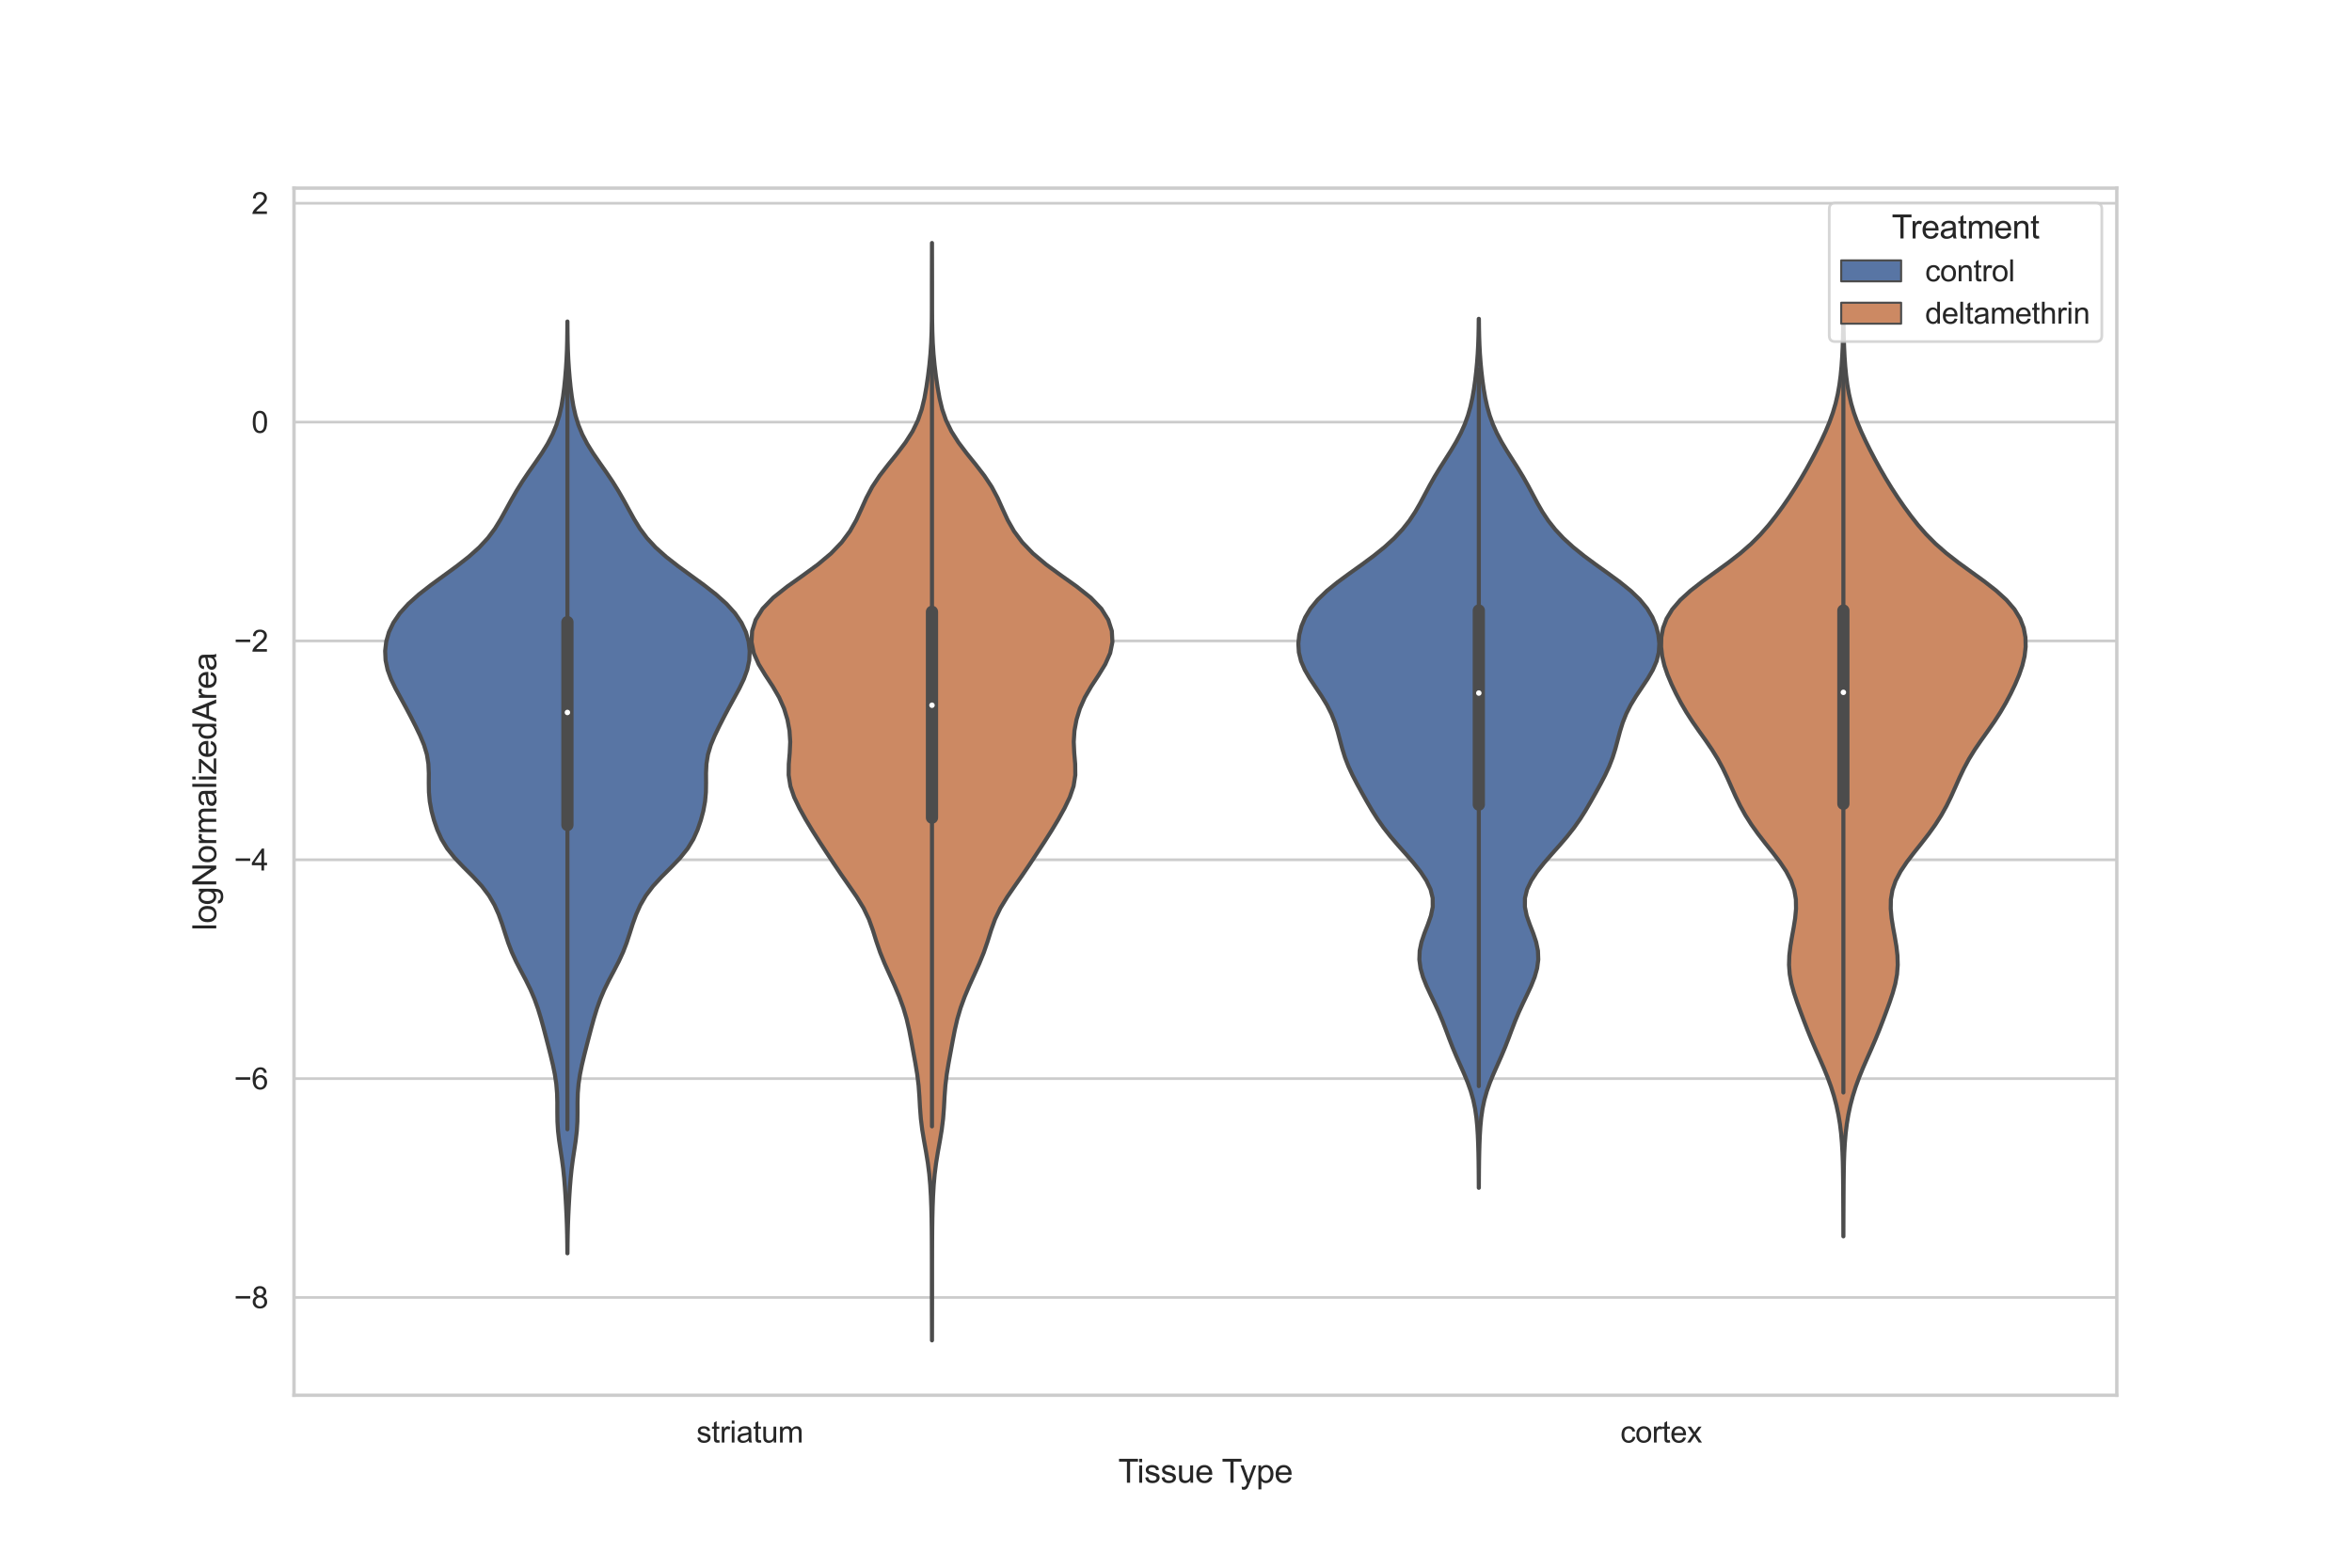 <?xml version="1.0" encoding="utf-8" standalone="no"?>
<!DOCTYPE svg PUBLIC "-//W3C//DTD SVG 1.1//EN"
  "http://www.w3.org/Graphics/SVG/1.1/DTD/svg11.dtd">
<svg xmlns:xlink="http://www.w3.org/1999/xlink" width="864pt" height="576pt" viewBox="0 0 864 576" xmlns="http://www.w3.org/2000/svg" version="1.1">
 <defs>
  <style type="text/css">*{stroke-linejoin: round; stroke-linecap: butt}</style>
 </defs>
 <g id="figure_1">
  <g id="patch_1">
   <path d="M 0 576 
L 864 576 
L 864 0 
L 0 0 
z
" style="fill: #ffffff"/>
  </g>
  <g id="axes_1">
   <g id="patch_2">
    <path d="M 108 512.64 
L 777.6 512.64 
L 777.6 69.12 
L 108 69.12 
z
" style="fill: #ffffff"/>
   </g>
   <g id="matplotlib.axis_1">
    <g id="xtick_1">
     <g id="text_1">
      <!-- striatum -->
      <g style="fill: #262626" transform="translate(255.842 530.014)scale(0.11 -0.11)">
       <defs>
        <path id="ArialMT-73" d="M 197 991 
L 753 1078 
Q 800 744 1014 566 
Q 1228 388 1613 388 
Q 2000 388 2187 545 
Q 2375 703 2375 916 
Q 2375 1106 2209 1216 
Q 2094 1291 1634 1406 
Q 1016 1563 777 1677 
Q 538 1791 414 1992 
Q 291 2194 291 2438 
Q 291 2659 392 2848 
Q 494 3038 669 3163 
Q 800 3259 1026 3326 
Q 1253 3394 1513 3394 
Q 1903 3394 2198 3281 
Q 2494 3169 2634 2976 
Q 2775 2784 2828 2463 
L 2278 2388 
Q 2241 2644 2061 2787 
Q 1881 2931 1553 2931 
Q 1166 2931 1000 2803 
Q 834 2675 834 2503 
Q 834 2394 903 2306 
Q 972 2216 1119 2156 
Q 1203 2125 1616 2013 
Q 2213 1853 2448 1751 
Q 2684 1650 2818 1456 
Q 2953 1263 2953 975 
Q 2953 694 2789 445 
Q 2625 197 2315 61 
Q 2006 -75 1616 -75 
Q 969 -75 630 194 
Q 291 463 197 991 
z
" transform="scale(0.016)"/>
        <path id="ArialMT-74" d="M 1650 503 
L 1731 6 
Q 1494 -44 1306 -44 
Q 1000 -44 831 53 
Q 663 150 594 308 
Q 525 466 525 972 
L 525 2881 
L 113 2881 
L 113 3319 
L 525 3319 
L 525 4141 
L 1084 4478 
L 1084 3319 
L 1650 3319 
L 1650 2881 
L 1084 2881 
L 1084 941 
Q 1084 700 1114 631 
Q 1144 563 1211 522 
Q 1278 481 1403 481 
Q 1497 481 1650 503 
z
" transform="scale(0.016)"/>
        <path id="ArialMT-72" d="M 416 0 
L 416 3319 
L 922 3319 
L 922 2816 
Q 1116 3169 1280 3281 
Q 1444 3394 1641 3394 
Q 1925 3394 2219 3213 
L 2025 2691 
Q 1819 2813 1613 2813 
Q 1428 2813 1281 2702 
Q 1134 2591 1072 2394 
Q 978 2094 978 1738 
L 978 0 
L 416 0 
z
" transform="scale(0.016)"/>
        <path id="ArialMT-69" d="M 425 3934 
L 425 4581 
L 988 4581 
L 988 3934 
L 425 3934 
z
M 425 0 
L 425 3319 
L 988 3319 
L 988 0 
L 425 0 
z
" transform="scale(0.016)"/>
        <path id="ArialMT-61" d="M 2588 409 
Q 2275 144 1986 34 
Q 1697 -75 1366 -75 
Q 819 -75 525 192 
Q 231 459 231 875 
Q 231 1119 342 1320 
Q 453 1522 633 1644 
Q 813 1766 1038 1828 
Q 1203 1872 1538 1913 
Q 2219 1994 2541 2106 
Q 2544 2222 2544 2253 
Q 2544 2597 2384 2738 
Q 2169 2928 1744 2928 
Q 1347 2928 1158 2789 
Q 969 2650 878 2297 
L 328 2372 
Q 403 2725 575 2942 
Q 747 3159 1072 3276 
Q 1397 3394 1825 3394 
Q 2250 3394 2515 3294 
Q 2781 3194 2906 3042 
Q 3031 2891 3081 2659 
Q 3109 2516 3109 2141 
L 3109 1391 
Q 3109 606 3145 398 
Q 3181 191 3288 0 
L 2700 0 
Q 2613 175 2588 409 
z
M 2541 1666 
Q 2234 1541 1622 1453 
Q 1275 1403 1131 1340 
Q 988 1278 909 1158 
Q 831 1038 831 891 
Q 831 666 1001 516 
Q 1172 366 1500 366 
Q 1825 366 2078 508 
Q 2331 650 2450 897 
Q 2541 1088 2541 1459 
L 2541 1666 
z
" transform="scale(0.016)"/>
        <path id="ArialMT-75" d="M 2597 0 
L 2597 488 
Q 2209 -75 1544 -75 
Q 1250 -75 995 37 
Q 741 150 617 320 
Q 494 491 444 738 
Q 409 903 409 1263 
L 409 3319 
L 972 3319 
L 972 1478 
Q 972 1038 1006 884 
Q 1059 663 1231 536 
Q 1403 409 1656 409 
Q 1909 409 2131 539 
Q 2353 669 2445 892 
Q 2538 1116 2538 1541 
L 2538 3319 
L 3100 3319 
L 3100 0 
L 2597 0 
z
" transform="scale(0.016)"/>
        <path id="ArialMT-6d" d="M 422 0 
L 422 3319 
L 925 3319 
L 925 2853 
Q 1081 3097 1340 3245 
Q 1600 3394 1931 3394 
Q 2300 3394 2536 3241 
Q 2772 3088 2869 2813 
Q 3263 3394 3894 3394 
Q 4388 3394 4653 3120 
Q 4919 2847 4919 2278 
L 4919 0 
L 4359 0 
L 4359 2091 
Q 4359 2428 4304 2576 
Q 4250 2725 4106 2815 
Q 3963 2906 3769 2906 
Q 3419 2906 3187 2673 
Q 2956 2441 2956 1928 
L 2956 0 
L 2394 0 
L 2394 2156 
Q 2394 2531 2256 2718 
Q 2119 2906 1806 2906 
Q 1569 2906 1367 2781 
Q 1166 2656 1075 2415 
Q 984 2175 984 1722 
L 984 0 
L 422 0 
z
" transform="scale(0.016)"/>
       </defs>
       <use xlink:href="#ArialMT-73"/>
       <use xlink:href="#ArialMT-74" x="50"/>
       <use xlink:href="#ArialMT-72" x="77.783"/>
       <use xlink:href="#ArialMT-69" x="111.084"/>
       <use xlink:href="#ArialMT-61" x="133.301"/>
       <use xlink:href="#ArialMT-74" x="188.916"/>
       <use xlink:href="#ArialMT-75" x="216.699"/>
       <use xlink:href="#ArialMT-6d" x="272.314"/>
      </g>
     </g>
    </g>
    <g id="xtick_2">
     <g id="text_2">
      <!-- cortex -->
      <g style="fill: #262626" transform="translate(595.224 530.014)scale(0.11 -0.11)">
       <defs>
        <path id="ArialMT-63" d="M 2588 1216 
L 3141 1144 
Q 3050 572 2676 248 
Q 2303 -75 1759 -75 
Q 1078 -75 664 370 
Q 250 816 250 1647 
Q 250 2184 428 2587 
Q 606 2991 970 3192 
Q 1334 3394 1763 3394 
Q 2303 3394 2647 3120 
Q 2991 2847 3088 2344 
L 2541 2259 
Q 2463 2594 2264 2762 
Q 2066 2931 1784 2931 
Q 1359 2931 1093 2626 
Q 828 2322 828 1663 
Q 828 994 1084 691 
Q 1341 388 1753 388 
Q 2084 388 2306 591 
Q 2528 794 2588 1216 
z
" transform="scale(0.016)"/>
        <path id="ArialMT-6f" d="M 213 1659 
Q 213 2581 725 3025 
Q 1153 3394 1769 3394 
Q 2453 3394 2887 2945 
Q 3322 2497 3322 1706 
Q 3322 1066 3130 698 
Q 2938 331 2570 128 
Q 2203 -75 1769 -75 
Q 1072 -75 642 372 
Q 213 819 213 1659 
z
M 791 1659 
Q 791 1022 1069 705 
Q 1347 388 1769 388 
Q 2188 388 2466 706 
Q 2744 1025 2744 1678 
Q 2744 2294 2464 2611 
Q 2184 2928 1769 2928 
Q 1347 2928 1069 2612 
Q 791 2297 791 1659 
z
" transform="scale(0.016)"/>
        <path id="ArialMT-65" d="M 2694 1069 
L 3275 997 
Q 3138 488 2766 206 
Q 2394 -75 1816 -75 
Q 1088 -75 661 373 
Q 234 822 234 1631 
Q 234 2469 665 2931 
Q 1097 3394 1784 3394 
Q 2450 3394 2872 2941 
Q 3294 2488 3294 1666 
Q 3294 1616 3291 1516 
L 816 1516 
Q 847 969 1125 678 
Q 1403 388 1819 388 
Q 2128 388 2347 550 
Q 2566 713 2694 1069 
z
M 847 1978 
L 2700 1978 
Q 2663 2397 2488 2606 
Q 2219 2931 1791 2931 
Q 1403 2931 1139 2672 
Q 875 2413 847 1978 
z
" transform="scale(0.016)"/>
        <path id="ArialMT-78" d="M 47 0 
L 1259 1725 
L 138 3319 
L 841 3319 
L 1350 2541 
Q 1494 2319 1581 2169 
Q 1719 2375 1834 2534 
L 2394 3319 
L 3066 3319 
L 1919 1756 
L 3153 0 
L 2463 0 
L 1781 1031 
L 1600 1309 
L 728 0 
L 47 0 
z
" transform="scale(0.016)"/>
       </defs>
       <use xlink:href="#ArialMT-63"/>
       <use xlink:href="#ArialMT-6f" x="50"/>
       <use xlink:href="#ArialMT-72" x="105.615"/>
       <use xlink:href="#ArialMT-74" x="138.916"/>
       <use xlink:href="#ArialMT-65" x="166.699"/>
       <use xlink:href="#ArialMT-78" x="222.314"/>
      </g>
     </g>
    </g>
    <g id="text_3">
     <!-- Tissue Type -->
     <g style="fill: #262626" transform="translate(410.784 544.789)scale(0.12 -0.12)">
      <defs>
       <path id="ArialMT-54" d="M 1659 0 
L 1659 4041 
L 150 4041 
L 150 4581 
L 3781 4581 
L 3781 4041 
L 2266 4041 
L 2266 0 
L 1659 0 
z
" transform="scale(0.016)"/>
       <path id="ArialMT-20" transform="scale(0.016)"/>
       <path id="ArialMT-79" d="M 397 -1278 
L 334 -750 
Q 519 -800 656 -800 
Q 844 -800 956 -737 
Q 1069 -675 1141 -563 
Q 1194 -478 1313 -144 
Q 1328 -97 1363 -6 
L 103 3319 
L 709 3319 
L 1400 1397 
Q 1534 1031 1641 628 
Q 1738 1016 1872 1384 
L 2581 3319 
L 3144 3319 
L 1881 -56 
Q 1678 -603 1566 -809 
Q 1416 -1088 1222 -1217 
Q 1028 -1347 759 -1347 
Q 597 -1347 397 -1278 
z
" transform="scale(0.016)"/>
       <path id="ArialMT-70" d="M 422 -1272 
L 422 3319 
L 934 3319 
L 934 2888 
Q 1116 3141 1344 3267 
Q 1572 3394 1897 3394 
Q 2322 3394 2647 3175 
Q 2972 2956 3137 2557 
Q 3303 2159 3303 1684 
Q 3303 1175 3120 767 
Q 2938 359 2589 142 
Q 2241 -75 1856 -75 
Q 1575 -75 1351 44 
Q 1128 163 984 344 
L 984 -1272 
L 422 -1272 
z
M 931 1641 
Q 931 1000 1190 694 
Q 1450 388 1819 388 
Q 2194 388 2461 705 
Q 2728 1022 2728 1688 
Q 2728 2322 2467 2637 
Q 2206 2953 1844 2953 
Q 1484 2953 1207 2617 
Q 931 2281 931 1641 
z
" transform="scale(0.016)"/>
      </defs>
      <use xlink:href="#ArialMT-54"/>
      <use xlink:href="#ArialMT-69" x="57.334"/>
      <use xlink:href="#ArialMT-73" x="79.551"/>
      <use xlink:href="#ArialMT-73" x="129.551"/>
      <use xlink:href="#ArialMT-75" x="179.551"/>
      <use xlink:href="#ArialMT-65" x="235.166"/>
      <use xlink:href="#ArialMT-20" x="290.781"/>
      <use xlink:href="#ArialMT-54" x="316.814"/>
      <use xlink:href="#ArialMT-79" x="372.398"/>
      <use xlink:href="#ArialMT-70" x="422.398"/>
      <use xlink:href="#ArialMT-65" x="478.014"/>
     </g>
    </g>
   </g>
   <g id="matplotlib.axis_2">
    <g id="ytick_1">
     <g id="line2d_1">
      <path d="M 108 476.706 
L 777.6 476.706 
" clip-path="url(#pd5e86b77f7)" style="fill: none; stroke: #cccccc; stroke-linecap: round"/>
     </g>
     <g id="text_4">
      <!-- −8 -->
      <g style="fill: #262626" transform="translate(85.958 480.643)scale(0.11 -0.11)">
       <defs>
        <path id="ArialMT-2212" d="M 3381 1997 
L 356 1997 
L 356 2522 
L 3381 2522 
L 3381 1997 
z
" transform="scale(0.016)"/>
        <path id="ArialMT-38" d="M 1131 2484 
Q 781 2613 612 2850 
Q 444 3088 444 3419 
Q 444 3919 803 4259 
Q 1163 4600 1759 4600 
Q 2359 4600 2725 4251 
Q 3091 3903 3091 3403 
Q 3091 3084 2923 2848 
Q 2756 2613 2416 2484 
Q 2838 2347 3058 2040 
Q 3278 1734 3278 1309 
Q 3278 722 2862 322 
Q 2447 -78 1769 -78 
Q 1091 -78 675 323 
Q 259 725 259 1325 
Q 259 1772 486 2073 
Q 713 2375 1131 2484 
z
M 1019 3438 
Q 1019 3113 1228 2906 
Q 1438 2700 1772 2700 
Q 2097 2700 2305 2904 
Q 2513 3109 2513 3406 
Q 2513 3716 2298 3927 
Q 2084 4138 1766 4138 
Q 1444 4138 1231 3931 
Q 1019 3725 1019 3438 
z
M 838 1322 
Q 838 1081 952 856 
Q 1066 631 1291 507 
Q 1516 384 1775 384 
Q 2178 384 2440 643 
Q 2703 903 2703 1303 
Q 2703 1709 2433 1975 
Q 2163 2241 1756 2241 
Q 1359 2241 1098 1978 
Q 838 1716 838 1322 
z
" transform="scale(0.016)"/>
       </defs>
       <use xlink:href="#ArialMT-2212"/>
       <use xlink:href="#ArialMT-38" x="58.398"/>
      </g>
     </g>
    </g>
    <g id="ytick_2">
     <g id="line2d_2">
      <path d="M 108 396.302 
L 777.6 396.302 
" clip-path="url(#pd5e86b77f7)" style="fill: none; stroke: #cccccc; stroke-linecap: round"/>
     </g>
     <g id="text_5">
      <!-- −6 -->
      <g style="fill: #262626" transform="translate(85.958 400.238)scale(0.11 -0.11)">
       <defs>
        <path id="ArialMT-36" d="M 3184 3459 
L 2625 3416 
Q 2550 3747 2413 3897 
Q 2184 4138 1850 4138 
Q 1581 4138 1378 3988 
Q 1113 3794 959 3422 
Q 806 3050 800 2363 
Q 1003 2672 1297 2822 
Q 1591 2972 1913 2972 
Q 2475 2972 2870 2558 
Q 3266 2144 3266 1488 
Q 3266 1056 3080 686 
Q 2894 316 2569 119 
Q 2244 -78 1831 -78 
Q 1128 -78 684 439 
Q 241 956 241 2144 
Q 241 3472 731 4075 
Q 1159 4600 1884 4600 
Q 2425 4600 2770 4297 
Q 3116 3994 3184 3459 
z
M 888 1484 
Q 888 1194 1011 928 
Q 1134 663 1356 523 
Q 1578 384 1822 384 
Q 2178 384 2434 671 
Q 2691 959 2691 1453 
Q 2691 1928 2437 2201 
Q 2184 2475 1800 2475 
Q 1419 2475 1153 2201 
Q 888 1928 888 1484 
z
" transform="scale(0.016)"/>
       </defs>
       <use xlink:href="#ArialMT-2212"/>
       <use xlink:href="#ArialMT-36" x="58.398"/>
      </g>
     </g>
    </g>
    <g id="ytick_3">
     <g id="line2d_3">
      <path d="M 108 315.898 
L 777.6 315.898 
" clip-path="url(#pd5e86b77f7)" style="fill: none; stroke: #cccccc; stroke-linecap: round"/>
     </g>
     <g id="text_6">
      <!-- −4 -->
      <g style="fill: #262626" transform="translate(85.958 319.834)scale(0.11 -0.11)">
       <defs>
        <path id="ArialMT-34" d="M 2069 0 
L 2069 1097 
L 81 1097 
L 81 1613 
L 2172 4581 
L 2631 4581 
L 2631 1613 
L 3250 1613 
L 3250 1097 
L 2631 1097 
L 2631 0 
L 2069 0 
z
M 2069 1613 
L 2069 3678 
L 634 1613 
L 2069 1613 
z
" transform="scale(0.016)"/>
       </defs>
       <use xlink:href="#ArialMT-2212"/>
       <use xlink:href="#ArialMT-34" x="58.398"/>
      </g>
     </g>
    </g>
    <g id="ytick_4">
     <g id="line2d_4">
      <path d="M 108 235.493 
L 777.6 235.493 
" clip-path="url(#pd5e86b77f7)" style="fill: none; stroke: #cccccc; stroke-linecap: round"/>
     </g>
     <g id="text_7">
      <!-- −2 -->
      <g style="fill: #262626" transform="translate(85.958 239.43)scale(0.11 -0.11)">
       <defs>
        <path id="ArialMT-32" d="M 3222 541 
L 3222 0 
L 194 0 
Q 188 203 259 391 
Q 375 700 629 1000 
Q 884 1300 1366 1694 
Q 2113 2306 2375 2664 
Q 2638 3022 2638 3341 
Q 2638 3675 2398 3904 
Q 2159 4134 1775 4134 
Q 1369 4134 1125 3890 
Q 881 3647 878 3216 
L 300 3275 
Q 359 3922 746 4261 
Q 1134 4600 1788 4600 
Q 2447 4600 2831 4234 
Q 3216 3869 3216 3328 
Q 3216 3053 3103 2787 
Q 2991 2522 2730 2228 
Q 2469 1934 1863 1422 
Q 1356 997 1212 845 
Q 1069 694 975 541 
L 3222 541 
z
" transform="scale(0.016)"/>
       </defs>
       <use xlink:href="#ArialMT-2212"/>
       <use xlink:href="#ArialMT-32" x="58.398"/>
      </g>
     </g>
    </g>
    <g id="ytick_5">
     <g id="line2d_5">
      <path d="M 108 155.089 
L 777.6 155.089 
" clip-path="url(#pd5e86b77f7)" style="fill: none; stroke: #cccccc; stroke-linecap: round"/>
     </g>
     <g id="text_8">
      <!-- 0 -->
      <g style="fill: #262626" transform="translate(92.383 159.026)scale(0.11 -0.11)">
       <defs>
        <path id="ArialMT-30" d="M 266 2259 
Q 266 3072 433 3567 
Q 600 4063 929 4331 
Q 1259 4600 1759 4600 
Q 2128 4600 2406 4451 
Q 2684 4303 2865 4023 
Q 3047 3744 3150 3342 
Q 3253 2941 3253 2259 
Q 3253 1453 3087 958 
Q 2922 463 2592 192 
Q 2263 -78 1759 -78 
Q 1097 -78 719 397 
Q 266 969 266 2259 
z
M 844 2259 
Q 844 1131 1108 757 
Q 1372 384 1759 384 
Q 2147 384 2411 759 
Q 2675 1134 2675 2259 
Q 2675 3391 2411 3762 
Q 2147 4134 1753 4134 
Q 1366 4134 1134 3806 
Q 844 3388 844 2259 
z
" transform="scale(0.016)"/>
       </defs>
       <use xlink:href="#ArialMT-30"/>
      </g>
     </g>
    </g>
    <g id="ytick_6">
     <g id="line2d_6">
      <path d="M 108 74.685 
L 777.6 74.685 
" clip-path="url(#pd5e86b77f7)" style="fill: none; stroke: #cccccc; stroke-linecap: round"/>
     </g>
     <g id="text_9">
      <!-- 2 -->
      <g style="fill: #262626" transform="translate(92.383 78.622)scale(0.11 -0.11)">
       <use xlink:href="#ArialMT-32"/>
      </g>
     </g>
    </g>
    <g id="text_10">
     <!-- logNormalizedArea -->
     <g style="fill: #262626" transform="translate(79.433 341.901)rotate(-90)scale(0.12 -0.12)">
      <defs>
       <path id="ArialMT-6c" d="M 409 0 
L 409 4581 
L 972 4581 
L 972 0 
L 409 0 
z
" transform="scale(0.016)"/>
       <path id="ArialMT-67" d="M 319 -275 
L 866 -356 
Q 900 -609 1056 -725 
Q 1266 -881 1628 -881 
Q 2019 -881 2231 -725 
Q 2444 -569 2519 -288 
Q 2563 -116 2559 434 
Q 2191 0 1641 0 
Q 956 0 581 494 
Q 206 988 206 1678 
Q 206 2153 378 2554 
Q 550 2956 876 3175 
Q 1203 3394 1644 3394 
Q 2231 3394 2613 2919 
L 2613 3319 
L 3131 3319 
L 3131 450 
Q 3131 -325 2973 -648 
Q 2816 -972 2473 -1159 
Q 2131 -1347 1631 -1347 
Q 1038 -1347 672 -1080 
Q 306 -813 319 -275 
z
M 784 1719 
Q 784 1066 1043 766 
Q 1303 466 1694 466 
Q 2081 466 2343 764 
Q 2606 1063 2606 1700 
Q 2606 2309 2336 2618 
Q 2066 2928 1684 2928 
Q 1309 2928 1046 2623 
Q 784 2319 784 1719 
z
" transform="scale(0.016)"/>
       <path id="ArialMT-4e" d="M 488 0 
L 488 4581 
L 1109 4581 
L 3516 984 
L 3516 4581 
L 4097 4581 
L 4097 0 
L 3475 0 
L 1069 3600 
L 1069 0 
L 488 0 
z
" transform="scale(0.016)"/>
       <path id="ArialMT-7a" d="M 125 0 
L 125 456 
L 2238 2881 
Q 1878 2863 1603 2863 
L 250 2863 
L 250 3319 
L 2963 3319 
L 2963 2947 
L 1166 841 
L 819 456 
Q 1197 484 1528 484 
L 3063 484 
L 3063 0 
L 125 0 
z
" transform="scale(0.016)"/>
       <path id="ArialMT-64" d="M 2575 0 
L 2575 419 
Q 2259 -75 1647 -75 
Q 1250 -75 917 144 
Q 584 363 401 755 
Q 219 1147 219 1656 
Q 219 2153 384 2558 
Q 550 2963 881 3178 
Q 1213 3394 1622 3394 
Q 1922 3394 2156 3267 
Q 2391 3141 2538 2938 
L 2538 4581 
L 3097 4581 
L 3097 0 
L 2575 0 
z
M 797 1656 
Q 797 1019 1065 703 
Q 1334 388 1700 388 
Q 2069 388 2326 689 
Q 2584 991 2584 1609 
Q 2584 2291 2321 2609 
Q 2059 2928 1675 2928 
Q 1300 2928 1048 2622 
Q 797 2316 797 1656 
z
" transform="scale(0.016)"/>
       <path id="ArialMT-41" d="M -9 0 
L 1750 4581 
L 2403 4581 
L 4278 0 
L 3588 0 
L 3053 1388 
L 1138 1388 
L 634 0 
L -9 0 
z
M 1313 1881 
L 2866 1881 
L 2388 3150 
Q 2169 3728 2063 4100 
Q 1975 3659 1816 3225 
L 1313 1881 
z
" transform="scale(0.016)"/>
      </defs>
      <use xlink:href="#ArialMT-6c"/>
      <use xlink:href="#ArialMT-6f" x="22.217"/>
      <use xlink:href="#ArialMT-67" x="77.832"/>
      <use xlink:href="#ArialMT-4e" x="133.447"/>
      <use xlink:href="#ArialMT-6f" x="205.664"/>
      <use xlink:href="#ArialMT-72" x="261.279"/>
      <use xlink:href="#ArialMT-6d" x="294.58"/>
      <use xlink:href="#ArialMT-61" x="377.881"/>
      <use xlink:href="#ArialMT-6c" x="433.496"/>
      <use xlink:href="#ArialMT-69" x="455.713"/>
      <use xlink:href="#ArialMT-7a" x="477.93"/>
      <use xlink:href="#ArialMT-65" x="527.93"/>
      <use xlink:href="#ArialMT-64" x="583.545"/>
      <use xlink:href="#ArialMT-41" x="639.16"/>
      <use xlink:href="#ArialMT-72" x="705.859"/>
      <use xlink:href="#ArialMT-65" x="739.16"/>
      <use xlink:href="#ArialMT-61" x="794.775"/>
     </g>
    </g>
   </g>
   <g id="patch_3">
    <path d="M 275.4 155.089 
L 275.4 155.089 
L 275.4 155.089 
L 275.4 155.089 
z
" clip-path="url(#pd5e86b77f7)" style="fill: #5875a4; stroke: #4c4c4c; stroke-width: 0.75; stroke-linejoin: miter"/>
   </g>
   <g id="PolyCollection_1">
    <defs>
     <path id="mf413196996" d="M 208.46 -115.515 
L 208.42 -115.515 
L 208.39 -118.973 
L 208.333 -122.431 
L 208.24 -125.889 
L 208.108 -129.347 
L 207.941 -132.805 
L 207.746 -136.264 
L 207.519 -139.722 
L 207.239 -143.18 
L 206.879 -146.638 
L 206.423 -150.096 
L 205.898 -153.554 
L 205.385 -157.012 
L 204.989 -160.47 
L 204.776 -163.929 
L 204.726 -167.387 
L 204.728 -170.845 
L 204.636 -174.303 
L 204.345 -177.761 
L 203.827 -181.219 
L 203.123 -184.677 
L 202.302 -188.135 
L 201.426 -191.594 
L 200.531 -195.052 
L 199.621 -198.51 
L 198.665 -201.968 
L 197.604 -205.426 
L 196.368 -208.884 
L 194.902 -212.342 
L 193.209 -215.801 
L 191.381 -219.259 
L 189.588 -222.717 
L 187.997 -226.175 
L 186.673 -229.633 
L 185.541 -233.091 
L 184.44 -236.549 
L 183.197 -240.007 
L 181.65 -243.466 
L 179.634 -246.924 
L 177.02 -250.382 
L 173.84 -253.84 
L 170.371 -257.298 
L 167.058 -260.756 
L 164.284 -264.214 
L 162.179 -267.673 
L 160.628 -271.131 
L 159.439 -274.589 
L 158.515 -278.047 
L 157.877 -281.505 
L 157.561 -284.963 
L 157.507 -288.421 
L 157.527 -291.879 
L 157.368 -295.338 
L 156.809 -298.796 
L 155.77 -302.254 
L 154.334 -305.712 
L 152.672 -309.17 
L 150.912 -312.628 
L 149.083 -316.086 
L 147.186 -319.544 
L 145.309 -323.003 
L 143.642 -326.461 
L 142.381 -329.919 
L 141.647 -333.377 
L 141.48 -336.835 
L 141.883 -340.293 
L 142.875 -343.751 
L 144.512 -347.21 
L 146.872 -350.668 
L 150.002 -354.126 
L 153.859 -357.584 
L 158.287 -361.042 
L 163.025 -364.5 
L 167.762 -367.958 
L 172.187 -371.416 
L 176.056 -374.875 
L 179.252 -378.333 
L 181.819 -381.791 
L 183.942 -385.249 
L 185.852 -388.707 
L 187.739 -392.165 
L 189.726 -395.623 
L 191.881 -399.081 
L 194.211 -402.54 
L 196.64 -405.998 
L 199.015 -409.456 
L 201.165 -412.914 
L 202.969 -416.372 
L 204.39 -419.83 
L 205.46 -423.288 
L 206.244 -426.747 
L 206.82 -430.205 
L 207.26 -433.663 
L 207.611 -437.121 
L 207.896 -440.579 
L 208.114 -444.037 
L 208.266 -447.495 
L 208.358 -450.953 
L 208.406 -454.412 
L 208.428 -457.87 
L 208.452 -457.87 
L 208.452 -457.87 
L 208.474 -454.412 
L 208.522 -450.953 
L 208.614 -447.495 
L 208.766 -444.037 
L 208.984 -440.579 
L 209.269 -437.121 
L 209.62 -433.663 
L 210.06 -430.205 
L 210.636 -426.747 
L 211.42 -423.288 
L 212.49 -419.83 
L 213.911 -416.372 
L 215.715 -412.914 
L 217.865 -409.456 
L 220.24 -405.998 
L 222.669 -402.54 
L 224.999 -399.081 
L 227.154 -395.623 
L 229.141 -392.165 
L 231.028 -388.707 
L 232.938 -385.249 
L 235.061 -381.791 
L 237.628 -378.333 
L 240.824 -374.875 
L 244.693 -371.416 
L 249.118 -367.958 
L 253.855 -364.5 
L 258.593 -361.042 
L 263.021 -357.584 
L 266.878 -354.126 
L 270.008 -350.668 
L 272.368 -347.21 
L 274.005 -343.751 
L 274.997 -340.293 
L 275.4 -336.835 
L 275.233 -333.377 
L 274.499 -329.919 
L 273.238 -326.461 
L 271.571 -323.003 
L 269.694 -319.544 
L 267.797 -316.086 
L 265.968 -312.628 
L 264.208 -309.17 
L 262.546 -305.712 
L 261.11 -302.254 
L 260.071 -298.796 
L 259.512 -295.338 
L 259.353 -291.879 
L 259.373 -288.421 
L 259.319 -284.963 
L 259.003 -281.505 
L 258.365 -278.047 
L 257.441 -274.589 
L 256.252 -271.131 
L 254.701 -267.673 
L 252.596 -264.214 
L 249.822 -260.756 
L 246.509 -257.298 
L 243.04 -253.84 
L 239.86 -250.382 
L 237.246 -246.924 
L 235.23 -243.466 
L 233.683 -240.007 
L 232.44 -236.549 
L 231.339 -233.091 
L 230.207 -229.633 
L 228.883 -226.175 
L 227.292 -222.717 
L 225.499 -219.259 
L 223.671 -215.801 
L 221.978 -212.342 
L 220.512 -208.884 
L 219.276 -205.426 
L 218.215 -201.968 
L 217.259 -198.51 
L 216.349 -195.052 
L 215.454 -191.594 
L 214.578 -188.135 
L 213.757 -184.677 
L 213.053 -181.219 
L 212.535 -177.761 
L 212.244 -174.303 
L 212.152 -170.845 
L 212.154 -167.387 
L 212.104 -163.929 
L 211.891 -160.47 
L 211.495 -157.012 
L 210.982 -153.554 
L 210.457 -150.096 
L 210.001 -146.638 
L 209.641 -143.18 
L 209.361 -139.722 
L 209.134 -136.264 
L 208.939 -132.805 
L 208.772 -129.347 
L 208.64 -125.889 
L 208.547 -122.431 
L 208.49 -118.973 
L 208.46 -115.515 
z
" style="stroke: #4c4c4c; stroke-width: 1.5"/>
    </defs>
    <g clip-path="url(#pd5e86b77f7)">
     <use xlink:href="#mf413196996" x="0" y="576" style="fill: #5875a4; stroke: #4c4c4c; stroke-width: 1.5"/>
    </g>
   </g>
   <g id="patch_4">
    <path d="M 275.4 155.089 
L 275.4 155.089 
L 275.4 155.089 
L 275.4 155.089 
z
" clip-path="url(#pd5e86b77f7)" style="fill: #cc8963; stroke: #4c4c4c; stroke-width: 0.75; stroke-linejoin: miter"/>
   </g>
   <g id="PolyCollection_2">
    <defs>
     <path id="mfc95bb1679" d="M 342.365 -83.52 
L 342.355 -83.52 
L 342.348 -87.593 
L 342.339 -91.665 
L 342.328 -95.738 
L 342.322 -99.811 
L 342.321 -103.884 
L 342.323 -107.956 
L 342.321 -112.029 
L 342.313 -116.102 
L 342.298 -120.175 
L 342.269 -124.247 
L 342.213 -128.32 
L 342.117 -132.393 
L 341.962 -136.465 
L 341.724 -140.538 
L 341.364 -144.611 
L 340.847 -148.684 
L 340.184 -152.756 
L 339.451 -156.829 
L 338.776 -160.902 
L 338.271 -164.975 
L 337.958 -169.047 
L 337.737 -173.12 
L 337.437 -177.193 
L 336.94 -181.265 
L 336.264 -185.338 
L 335.515 -189.411 
L 334.766 -193.484 
L 333.979 -197.556 
L 333.038 -201.629 
L 331.84 -205.702 
L 330.359 -209.775 
L 328.644 -213.847 
L 326.799 -217.92 
L 324.967 -221.993 
L 323.312 -226.065 
L 321.914 -230.138 
L 320.644 -234.211 
L 319.178 -238.284 
L 317.222 -242.356 
L 314.732 -246.429 
L 311.928 -250.502 
L 309.085 -254.575 
L 306.331 -258.647 
L 303.642 -262.72 
L 300.984 -266.793 
L 298.399 -270.865 
L 295.95 -274.938 
L 293.688 -279.011 
L 291.738 -283.084 
L 290.345 -287.156 
L 289.71 -291.229 
L 289.757 -295.302 
L 290.101 -299.375 
L 290.283 -303.447 
L 290.021 -307.52 
L 289.265 -311.593 
L 288.022 -315.665 
L 286.227 -319.738 
L 283.865 -323.811 
L 281.188 -327.884 
L 278.7 -331.956 
L 276.903 -336.029 
L 276.078 -340.102 
L 276.294 -344.175 
L 277.592 -348.247 
L 280.125 -352.32 
L 284.036 -356.393 
L 289.158 -360.465 
L 294.893 -364.538 
L 300.465 -368.611 
L 305.304 -372.684 
L 309.208 -376.756 
L 312.231 -380.829 
L 314.542 -384.902 
L 316.417 -388.975 
L 318.245 -393.047 
L 320.412 -397.12 
L 323.112 -401.193 
L 326.254 -405.265 
L 329.54 -409.338 
L 332.619 -413.411 
L 335.214 -417.484 
L 337.199 -421.556 
L 338.607 -425.629 
L 339.587 -429.702 
L 340.315 -433.775 
L 340.91 -437.847 
L 341.408 -441.92 
L 341.797 -445.993 
L 342.064 -450.065 
L 342.22 -454.138 
L 342.295 -458.211 
L 342.319 -462.284 
L 342.323 -466.356 
L 342.323 -470.429 
L 342.329 -474.502 
L 342.339 -478.575 
L 342.349 -482.647 
L 342.355 -486.72 
L 342.365 -486.72 
L 342.365 -486.72 
L 342.371 -482.647 
L 342.381 -478.575 
L 342.391 -474.502 
L 342.397 -470.429 
L 342.397 -466.356 
L 342.401 -462.284 
L 342.425 -458.211 
L 342.5 -454.138 
L 342.656 -450.065 
L 342.923 -445.993 
L 343.312 -441.92 
L 343.81 -437.847 
L 344.405 -433.775 
L 345.133 -429.702 
L 346.113 -425.629 
L 347.521 -421.556 
L 349.506 -417.484 
L 352.101 -413.411 
L 355.18 -409.338 
L 358.466 -405.265 
L 361.608 -401.193 
L 364.308 -397.12 
L 366.475 -393.047 
L 368.303 -388.975 
L 370.178 -384.902 
L 372.489 -380.829 
L 375.512 -376.756 
L 379.416 -372.684 
L 384.255 -368.611 
L 389.827 -364.538 
L 395.562 -360.465 
L 400.684 -356.393 
L 404.595 -352.32 
L 407.128 -348.247 
L 408.426 -344.175 
L 408.642 -340.102 
L 407.817 -336.029 
L 406.02 -331.956 
L 403.532 -327.884 
L 400.855 -323.811 
L 398.493 -319.738 
L 396.698 -315.665 
L 395.455 -311.593 
L 394.699 -307.52 
L 394.437 -303.447 
L 394.619 -299.375 
L 394.963 -295.302 
L 395.01 -291.229 
L 394.375 -287.156 
L 392.982 -283.084 
L 391.032 -279.011 
L 388.77 -274.938 
L 386.321 -270.865 
L 383.736 -266.793 
L 381.078 -262.72 
L 378.389 -258.647 
L 375.635 -254.575 
L 372.792 -250.502 
L 369.988 -246.429 
L 367.498 -242.356 
L 365.542 -238.284 
L 364.076 -234.211 
L 362.806 -230.138 
L 361.408 -226.065 
L 359.753 -221.993 
L 357.921 -217.92 
L 356.076 -213.847 
L 354.361 -209.775 
L 352.88 -205.702 
L 351.682 -201.629 
L 350.741 -197.556 
L 349.954 -193.484 
L 349.205 -189.411 
L 348.456 -185.338 
L 347.78 -181.265 
L 347.283 -177.193 
L 346.983 -173.12 
L 346.762 -169.047 
L 346.449 -164.975 
L 345.944 -160.902 
L 345.269 -156.829 
L 344.536 -152.756 
L 343.873 -148.684 
L 343.356 -144.611 
L 342.996 -140.538 
L 342.758 -136.465 
L 342.603 -132.393 
L 342.507 -128.32 
L 342.451 -124.247 
L 342.422 -120.175 
L 342.407 -116.102 
L 342.399 -112.029 
L 342.397 -107.956 
L 342.399 -103.884 
L 342.398 -99.811 
L 342.392 -95.738 
L 342.381 -91.665 
L 342.372 -87.593 
L 342.365 -83.52 
z
" style="stroke: #4c4c4c; stroke-width: 1.5"/>
    </defs>
    <g clip-path="url(#pd5e86b77f7)">
     <use xlink:href="#mfc95bb1679" x="0" y="576" style="fill: #cc8963; stroke: #4c4c4c; stroke-width: 1.5"/>
    </g>
   </g>
   <g id="PolyCollection_3">
    <defs>
     <path id="m8a8ed9f442" d="M 543.252 -139.593 
L 543.228 -139.593 
L 543.214 -142.818 
L 543.189 -146.042 
L 543.149 -149.267 
L 543.087 -152.492 
L 542.996 -155.717 
L 542.861 -158.942 
L 542.657 -162.167 
L 542.346 -165.392 
L 541.878 -168.617 
L 541.203 -171.841 
L 540.29 -175.066 
L 539.143 -178.291 
L 537.81 -181.516 
L 536.379 -184.741 
L 534.949 -187.966 
L 533.597 -191.191 
L 532.341 -194.415 
L 531.137 -197.64 
L 529.896 -200.865 
L 528.543 -204.09 
L 527.06 -207.315 
L 525.509 -210.54 
L 524.017 -213.765 
L 522.738 -216.989 
L 521.823 -220.214 
L 521.394 -223.439 
L 521.519 -226.664 
L 522.185 -229.889 
L 523.269 -233.114 
L 524.53 -236.339 
L 525.651 -239.563 
L 526.314 -242.788 
L 526.292 -246.013 
L 525.497 -249.238 
L 523.972 -252.463 
L 521.85 -255.688 
L 519.297 -258.913 
L 516.494 -262.137 
L 513.623 -265.362 
L 510.852 -268.587 
L 508.306 -271.812 
L 506.032 -275.037 
L 503.996 -278.262 
L 502.112 -281.487 
L 500.299 -284.711 
L 498.531 -287.936 
L 496.856 -291.161 
L 495.36 -294.386 
L 494.108 -297.611 
L 493.095 -300.836 
L 492.23 -304.061 
L 491.371 -307.285 
L 490.366 -310.51 
L 489.087 -313.735 
L 487.462 -316.96 
L 485.507 -320.185 
L 483.346 -323.41 
L 481.198 -326.635 
L 479.321 -329.859 
L 477.93 -333.084 
L 477.134 -336.309 
L 476.936 -339.534 
L 477.281 -342.759 
L 478.123 -345.984 
L 479.477 -349.209 
L 481.424 -352.433 
L 484.056 -355.658 
L 487.404 -358.883 
L 491.38 -362.108 
L 495.767 -365.333 
L 500.28 -368.558 
L 504.64 -371.783 
L 508.638 -375.007 
L 512.162 -378.232 
L 515.18 -381.457 
L 517.722 -384.682 
L 519.864 -387.907 
L 521.721 -391.132 
L 523.436 -394.357 
L 525.151 -397.581 
L 526.971 -400.806 
L 528.932 -404.031 
L 530.984 -407.256 
L 533.026 -410.481 
L 534.945 -413.706 
L 536.649 -416.931 
L 538.089 -420.155 
L 539.256 -423.38 
L 540.173 -426.605 
L 540.885 -429.83 
L 541.446 -433.055 
L 541.902 -436.28 
L 542.279 -439.505 
L 542.587 -442.729 
L 542.827 -445.954 
L 542.998 -449.179 
L 543.111 -452.404 
L 543.177 -455.629 
L 543.212 -458.854 
L 543.268 -458.854 
L 543.268 -458.854 
L 543.303 -455.629 
L 543.369 -452.404 
L 543.482 -449.179 
L 543.653 -445.954 
L 543.893 -442.729 
L 544.201 -439.505 
L 544.578 -436.28 
L 545.034 -433.055 
L 545.595 -429.83 
L 546.307 -426.605 
L 547.224 -423.38 
L 548.391 -420.155 
L 549.831 -416.931 
L 551.535 -413.706 
L 553.454 -410.481 
L 555.496 -407.256 
L 557.548 -404.031 
L 559.509 -400.806 
L 561.329 -397.581 
L 563.044 -394.357 
L 564.759 -391.132 
L 566.616 -387.907 
L 568.758 -384.682 
L 571.3 -381.457 
L 574.318 -378.232 
L 577.842 -375.007 
L 581.84 -371.783 
L 586.2 -368.558 
L 590.713 -365.333 
L 595.1 -362.108 
L 599.076 -358.883 
L 602.424 -355.658 
L 605.056 -352.433 
L 607.003 -349.209 
L 608.357 -345.984 
L 609.199 -342.759 
L 609.544 -339.534 
L 609.346 -336.309 
L 608.55 -333.084 
L 607.159 -329.859 
L 605.282 -326.635 
L 603.134 -323.41 
L 600.973 -320.185 
L 599.018 -316.96 
L 597.393 -313.735 
L 596.114 -310.51 
L 595.109 -307.285 
L 594.25 -304.061 
L 593.385 -300.836 
L 592.372 -297.611 
L 591.12 -294.386 
L 589.624 -291.161 
L 587.949 -287.936 
L 586.181 -284.711 
L 584.368 -281.487 
L 582.484 -278.262 
L 580.448 -275.037 
L 578.174 -271.812 
L 575.628 -268.587 
L 572.857 -265.362 
L 569.986 -262.137 
L 567.183 -258.913 
L 564.63 -255.688 
L 562.508 -252.463 
L 560.983 -249.238 
L 560.188 -246.013 
L 560.166 -242.788 
L 560.829 -239.563 
L 561.95 -236.339 
L 563.211 -233.114 
L 564.295 -229.889 
L 564.961 -226.664 
L 565.086 -223.439 
L 564.657 -220.214 
L 563.742 -216.989 
L 562.463 -213.765 
L 560.971 -210.54 
L 559.42 -207.315 
L 557.937 -204.09 
L 556.584 -200.865 
L 555.343 -197.64 
L 554.139 -194.415 
L 552.883 -191.191 
L 551.531 -187.966 
L 550.101 -184.741 
L 548.67 -181.516 
L 547.337 -178.291 
L 546.19 -175.066 
L 545.277 -171.841 
L 544.602 -168.617 
L 544.134 -165.392 
L 543.823 -162.167 
L 543.619 -158.942 
L 543.484 -155.717 
L 543.393 -152.492 
L 543.331 -149.267 
L 543.291 -146.042 
L 543.266 -142.818 
L 543.252 -139.593 
z
" style="stroke: #4c4c4c; stroke-width: 1.5"/>
    </defs>
    <g clip-path="url(#pd5e86b77f7)">
     <use xlink:href="#m8a8ed9f442" x="0" y="576" style="fill: #5875a4; stroke: #4c4c4c; stroke-width: 1.5"/>
    </g>
   </g>
   <g id="PolyCollection_4">
    <defs>
     <path id="m6a50986eee" d="M 677.168 -121.751 
L 677.152 -121.751 
L 677.144 -125.19 
L 677.133 -128.628 
L 677.118 -132.066 
L 677.101 -135.504 
L 677.082 -138.943 
L 677.056 -142.381 
L 677.013 -145.819 
L 676.94 -149.257 
L 676.815 -152.696 
L 676.617 -156.134 
L 676.321 -159.572 
L 675.9 -163.01 
L 675.331 -166.449 
L 674.597 -169.887 
L 673.688 -173.325 
L 672.603 -176.763 
L 671.347 -180.202 
L 669.946 -183.64 
L 668.447 -187.078 
L 666.924 -190.516 
L 665.443 -193.955 
L 664.042 -197.393 
L 662.711 -200.831 
L 661.423 -204.27 
L 660.178 -207.708 
L 659.031 -211.146 
L 658.085 -214.584 
L 657.452 -218.023 
L 657.192 -221.461 
L 657.297 -224.899 
L 657.694 -228.337 
L 658.27 -231.776 
L 658.899 -235.214 
L 659.446 -238.652 
L 659.767 -242.09 
L 659.711 -245.529 
L 659.135 -248.967 
L 657.949 -252.405 
L 656.151 -255.843 
L 653.844 -259.282 
L 651.215 -262.72 
L 648.476 -266.158 
L 645.814 -269.597 
L 643.357 -273.035 
L 641.17 -276.473 
L 639.26 -279.911 
L 637.581 -283.35 
L 636.041 -286.788 
L 634.52 -290.226 
L 632.886 -293.664 
L 631.029 -297.103 
L 628.905 -300.541 
L 626.557 -303.979 
L 624.107 -307.417 
L 621.712 -310.856 
L 619.491 -314.294 
L 617.486 -317.732 
L 615.674 -321.17 
L 614.031 -324.609 
L 612.585 -328.047 
L 611.41 -331.485 
L 610.594 -334.923 
L 610.2 -338.362 
L 610.28 -341.8 
L 610.911 -345.238 
L 612.21 -348.677 
L 614.303 -352.115 
L 617.261 -355.553 
L 621.038 -358.991 
L 625.45 -362.43 
L 630.195 -365.868 
L 634.928 -369.306 
L 639.347 -372.744 
L 643.278 -376.183 
L 646.699 -379.621 
L 649.701 -383.059 
L 652.41 -386.497 
L 654.924 -389.936 
L 657.29 -393.374 
L 659.524 -396.812 
L 661.631 -400.25 
L 663.621 -403.689 
L 665.511 -407.127 
L 667.312 -410.565 
L 669.022 -414.004 
L 670.613 -417.442 
L 672.047 -420.88 
L 673.283 -424.318 
L 674.299 -427.757 
L 675.097 -431.195 
L 675.703 -434.633 
L 676.152 -438.071 
L 676.482 -441.51 
L 676.722 -444.948 
L 676.891 -448.386 
L 677.006 -451.824 
L 677.079 -455.263 
L 677.121 -458.701 
L 677.143 -462.139 
L 677.177 -462.139 
L 677.177 -462.139 
L 677.199 -458.701 
L 677.241 -455.263 
L 677.314 -451.824 
L 677.429 -448.386 
L 677.598 -444.948 
L 677.838 -441.51 
L 678.168 -438.071 
L 678.617 -434.633 
L 679.223 -431.195 
L 680.021 -427.757 
L 681.037 -424.318 
L 682.273 -420.88 
L 683.707 -417.442 
L 685.298 -414.004 
L 687.008 -410.565 
L 688.809 -407.127 
L 690.699 -403.689 
L 692.689 -400.25 
L 694.796 -396.812 
L 697.03 -393.374 
L 699.396 -389.936 
L 701.91 -386.497 
L 704.619 -383.059 
L 707.621 -379.621 
L 711.042 -376.183 
L 714.973 -372.744 
L 719.392 -369.306 
L 724.125 -365.868 
L 728.87 -362.43 
L 733.282 -358.991 
L 737.059 -355.553 
L 740.017 -352.115 
L 742.11 -348.677 
L 743.409 -345.238 
L 744.04 -341.8 
L 744.12 -338.362 
L 743.726 -334.923 
L 742.91 -331.485 
L 741.735 -328.047 
L 740.289 -324.609 
L 738.646 -321.17 
L 736.834 -317.732 
L 734.829 -314.294 
L 732.608 -310.856 
L 730.213 -307.417 
L 727.763 -303.979 
L 725.415 -300.541 
L 723.291 -297.103 
L 721.434 -293.664 
L 719.8 -290.226 
L 718.279 -286.788 
L 716.739 -283.35 
L 715.06 -279.911 
L 713.15 -276.473 
L 710.963 -273.035 
L 708.506 -269.597 
L 705.844 -266.158 
L 703.105 -262.72 
L 700.476 -259.282 
L 698.169 -255.843 
L 696.371 -252.405 
L 695.185 -248.967 
L 694.609 -245.529 
L 694.553 -242.09 
L 694.874 -238.652 
L 695.421 -235.214 
L 696.05 -231.776 
L 696.626 -228.337 
L 697.023 -224.899 
L 697.128 -221.461 
L 696.868 -218.023 
L 696.235 -214.584 
L 695.289 -211.146 
L 694.142 -207.708 
L 692.897 -204.27 
L 691.609 -200.831 
L 690.278 -197.393 
L 688.877 -193.955 
L 687.396 -190.516 
L 685.873 -187.078 
L 684.374 -183.64 
L 682.973 -180.202 
L 681.717 -176.763 
L 680.632 -173.325 
L 679.723 -169.887 
L 678.989 -166.449 
L 678.42 -163.01 
L 677.999 -159.572 
L 677.703 -156.134 
L 677.505 -152.696 
L 677.38 -149.257 
L 677.307 -145.819 
L 677.264 -142.381 
L 677.238 -138.943 
L 677.219 -135.504 
L 677.202 -132.066 
L 677.187 -128.628 
L 677.176 -125.19 
L 677.168 -121.751 
z
" style="stroke: #4c4c4c; stroke-width: 1.5"/>
    </defs>
    <g clip-path="url(#pd5e86b77f7)">
     <use xlink:href="#m6a50986eee" x="0" y="576" style="fill: #cc8963; stroke: #4c4c4c; stroke-width: 1.5"/>
    </g>
   </g>
   <g id="line2d_7">
    <path d="M 208.44 414.918 
L 208.44 134.34 
" clip-path="url(#pd5e86b77f7)" style="fill: none; stroke: #4c4c4c; stroke-width: 1.5; stroke-linecap: round"/>
   </g>
   <g id="line2d_8">
    <path d="M 208.44 303.123 
L 208.44 228.572 
" clip-path="url(#pd5e86b77f7)" style="fill: none; stroke: #4c4c4c; stroke-width: 4.5; stroke-linecap: round"/>
   </g>
   <g id="line2d_9">
    <path d="M 342.36 413.856 
L 342.36 130.623 
" clip-path="url(#pd5e86b77f7)" style="fill: none; stroke: #4c4c4c; stroke-width: 1.5; stroke-linecap: round"/>
   </g>
   <g id="line2d_10">
    <path d="M 342.36 300.43 
L 342.36 224.785 
" clip-path="url(#pd5e86b77f7)" style="fill: none; stroke: #4c4c4c; stroke-width: 4.5; stroke-linecap: round"/>
   </g>
   <g id="line2d_11">
    <path d="M 543.24 399.061 
L 543.24 135.769 
" clip-path="url(#pd5e86b77f7)" style="fill: none; stroke: #4c4c4c; stroke-width: 1.5; stroke-linecap: round"/>
   </g>
   <g id="line2d_12">
    <path d="M 543.24 295.63 
L 543.24 224.305 
" clip-path="url(#pd5e86b77f7)" style="fill: none; stroke: #4c4c4c; stroke-width: 4.5; stroke-linecap: round"/>
   </g>
   <g id="line2d_13">
    <path d="M 677.16 401.4 
L 677.16 132.764 
" clip-path="url(#pd5e86b77f7)" style="fill: none; stroke: #4c4c4c; stroke-width: 1.5; stroke-linecap: round"/>
   </g>
   <g id="line2d_14">
    <path d="M 677.16 295.319 
L 677.16 224.312 
" clip-path="url(#pd5e86b77f7)" style="fill: none; stroke: #4c4c4c; stroke-width: 4.5; stroke-linecap: round"/>
   </g>
   <g id="patch_5">
    <path d="M 108 512.64 
L 108 69.12 
" style="fill: none; stroke: #cccccc; stroke-width: 1.25; stroke-linejoin: miter; stroke-linecap: square"/>
   </g>
   <g id="patch_6">
    <path d="M 777.6 512.64 
L 777.6 69.12 
" style="fill: none; stroke: #cccccc; stroke-width: 1.25; stroke-linejoin: miter; stroke-linecap: square"/>
   </g>
   <g id="patch_7">
    <path d="M 108 512.64 
L 777.6 512.64 
" style="fill: none; stroke: #cccccc; stroke-width: 1.25; stroke-linejoin: miter; stroke-linecap: square"/>
   </g>
   <g id="patch_8">
    <path d="M 108 69.12 
L 777.6 69.12 
" style="fill: none; stroke: #cccccc; stroke-width: 1.25; stroke-linejoin: miter; stroke-linecap: square"/>
   </g>
   <g id="PathCollection_1">
    <defs>
     <path id="mb82c6e5676" d="M 0 1.5 
C 0.398 1.5 0.779 1.342 1.061 1.061 
C 1.342 0.779 1.5 0.398 1.5 0 
C 1.5 -0.398 1.342 -0.779 1.061 -1.061 
C 0.779 -1.342 0.398 -1.5 0 -1.5 
C -0.398 -1.5 -0.779 -1.342 -1.061 -1.061 
C -1.342 -0.779 -1.5 -0.398 -1.5 0 
C -1.5 0.398 -1.342 0.779 -1.061 1.061 
C -0.779 1.342 -0.398 1.5 0 1.5 
z
" style="stroke: #4c4c4c"/>
    </defs>
    <g clip-path="url(#pd5e86b77f7)">
     <use xlink:href="#mb82c6e5676" x="208.44" y="261.774" style="fill: #ffffff; stroke: #4c4c4c"/>
    </g>
   </g>
   <g id="PathCollection_2">
    <g clip-path="url(#pd5e86b77f7)">
     <use xlink:href="#mb82c6e5676" x="342.36" y="259.114" style="fill: #ffffff; stroke: #4c4c4c"/>
    </g>
   </g>
   <g id="PathCollection_3">
    <g clip-path="url(#pd5e86b77f7)">
     <use xlink:href="#mb82c6e5676" x="543.24" y="254.644" style="fill: #ffffff; stroke: #4c4c4c"/>
    </g>
   </g>
   <g id="PathCollection_4">
    <g clip-path="url(#pd5e86b77f7)">
     <use xlink:href="#mb82c6e5676" x="677.16" y="254.387" style="fill: #ffffff; stroke: #4c4c4c"/>
    </g>
   </g>
   <g id="legend_1">
    <g id="patch_9">
     <path d="M 674.173 125.514 
L 769.9 125.514 
Q 772.1 125.514 772.1 123.314 
L 772.1 76.82 
Q 772.1 74.62 769.9 74.62 
L 674.173 74.62 
Q 671.972 74.62 671.972 76.82 
L 671.972 123.314 
Q 671.972 125.514 674.173 125.514 
z
" style="fill: #ffffff; opacity: 0.8; stroke: #cccccc; stroke-linejoin: miter"/>
    </g>
    <g id="text_11">
     <!-- Treatment -->
     <g style="fill: #262626" transform="translate(694.921 87.609)scale(0.12 -0.12)">
      <defs>
       <path id="ArialMT-6e" d="M 422 0 
L 422 3319 
L 928 3319 
L 928 2847 
Q 1294 3394 1984 3394 
Q 2284 3394 2536 3286 
Q 2788 3178 2913 3003 
Q 3038 2828 3088 2588 
Q 3119 2431 3119 2041 
L 3119 0 
L 2556 0 
L 2556 2019 
Q 2556 2363 2490 2533 
Q 2425 2703 2258 2804 
Q 2091 2906 1866 2906 
Q 1506 2906 1245 2678 
Q 984 2450 984 1813 
L 984 0 
L 422 0 
z
" transform="scale(0.016)"/>
      </defs>
      <use xlink:href="#ArialMT-54"/>
      <use xlink:href="#ArialMT-72" x="57.334"/>
      <use xlink:href="#ArialMT-65" x="90.635"/>
      <use xlink:href="#ArialMT-61" x="146.25"/>
      <use xlink:href="#ArialMT-74" x="201.865"/>
      <use xlink:href="#ArialMT-6d" x="229.648"/>
      <use xlink:href="#ArialMT-65" x="312.949"/>
      <use xlink:href="#ArialMT-6e" x="368.564"/>
      <use xlink:href="#ArialMT-74" x="424.18"/>
     </g>
    </g>
    <g id="patch_10">
     <path d="M 676.372 103.368 
L 698.372 103.368 
L 698.372 95.668 
L 676.372 95.668 
z
" style="fill: #5875a4; stroke: #4c4c4c; stroke-width: 0.75; stroke-linejoin: miter"/>
    </g>
    <g id="text_12">
     <!-- control -->
     <g style="fill: #262626" transform="translate(707.173 103.368)scale(0.11 -0.11)">
      <use xlink:href="#ArialMT-63"/>
      <use xlink:href="#ArialMT-6f" x="50"/>
      <use xlink:href="#ArialMT-6e" x="105.615"/>
      <use xlink:href="#ArialMT-74" x="161.23"/>
      <use xlink:href="#ArialMT-72" x="189.014"/>
      <use xlink:href="#ArialMT-6f" x="222.314"/>
      <use xlink:href="#ArialMT-6c" x="277.93"/>
     </g>
    </g>
    <g id="patch_11">
     <path d="M 676.372 118.928 
L 698.372 118.928 
L 698.372 111.228 
L 676.372 111.228 
z
" style="fill: #cc8963; stroke: #4c4c4c; stroke-width: 0.75; stroke-linejoin: miter"/>
    </g>
    <g id="text_13">
     <!-- deltamethrin -->
     <g style="fill: #262626" transform="translate(707.173 118.928)scale(0.11 -0.11)">
      <defs>
       <path id="ArialMT-68" d="M 422 0 
L 422 4581 
L 984 4581 
L 984 2938 
Q 1378 3394 1978 3394 
Q 2347 3394 2619 3248 
Q 2891 3103 3008 2847 
Q 3125 2591 3125 2103 
L 3125 0 
L 2563 0 
L 2563 2103 
Q 2563 2525 2380 2717 
Q 2197 2909 1863 2909 
Q 1613 2909 1392 2779 
Q 1172 2650 1078 2428 
Q 984 2206 984 1816 
L 984 0 
L 422 0 
z
" transform="scale(0.016)"/>
      </defs>
      <use xlink:href="#ArialMT-64"/>
      <use xlink:href="#ArialMT-65" x="55.615"/>
      <use xlink:href="#ArialMT-6c" x="111.23"/>
      <use xlink:href="#ArialMT-74" x="133.447"/>
      <use xlink:href="#ArialMT-61" x="161.23"/>
      <use xlink:href="#ArialMT-6d" x="216.846"/>
      <use xlink:href="#ArialMT-65" x="300.146"/>
      <use xlink:href="#ArialMT-74" x="355.762"/>
      <use xlink:href="#ArialMT-68" x="383.545"/>
      <use xlink:href="#ArialMT-72" x="439.16"/>
      <use xlink:href="#ArialMT-69" x="472.461"/>
      <use xlink:href="#ArialMT-6e" x="494.678"/>
     </g>
    </g>
   </g>
  </g>
 </g>
 <defs>
  <clipPath id="pd5e86b77f7">
   <rect x="108" y="69.12" width="669.6" height="443.52"/>
  </clipPath>
 </defs>
</svg>
